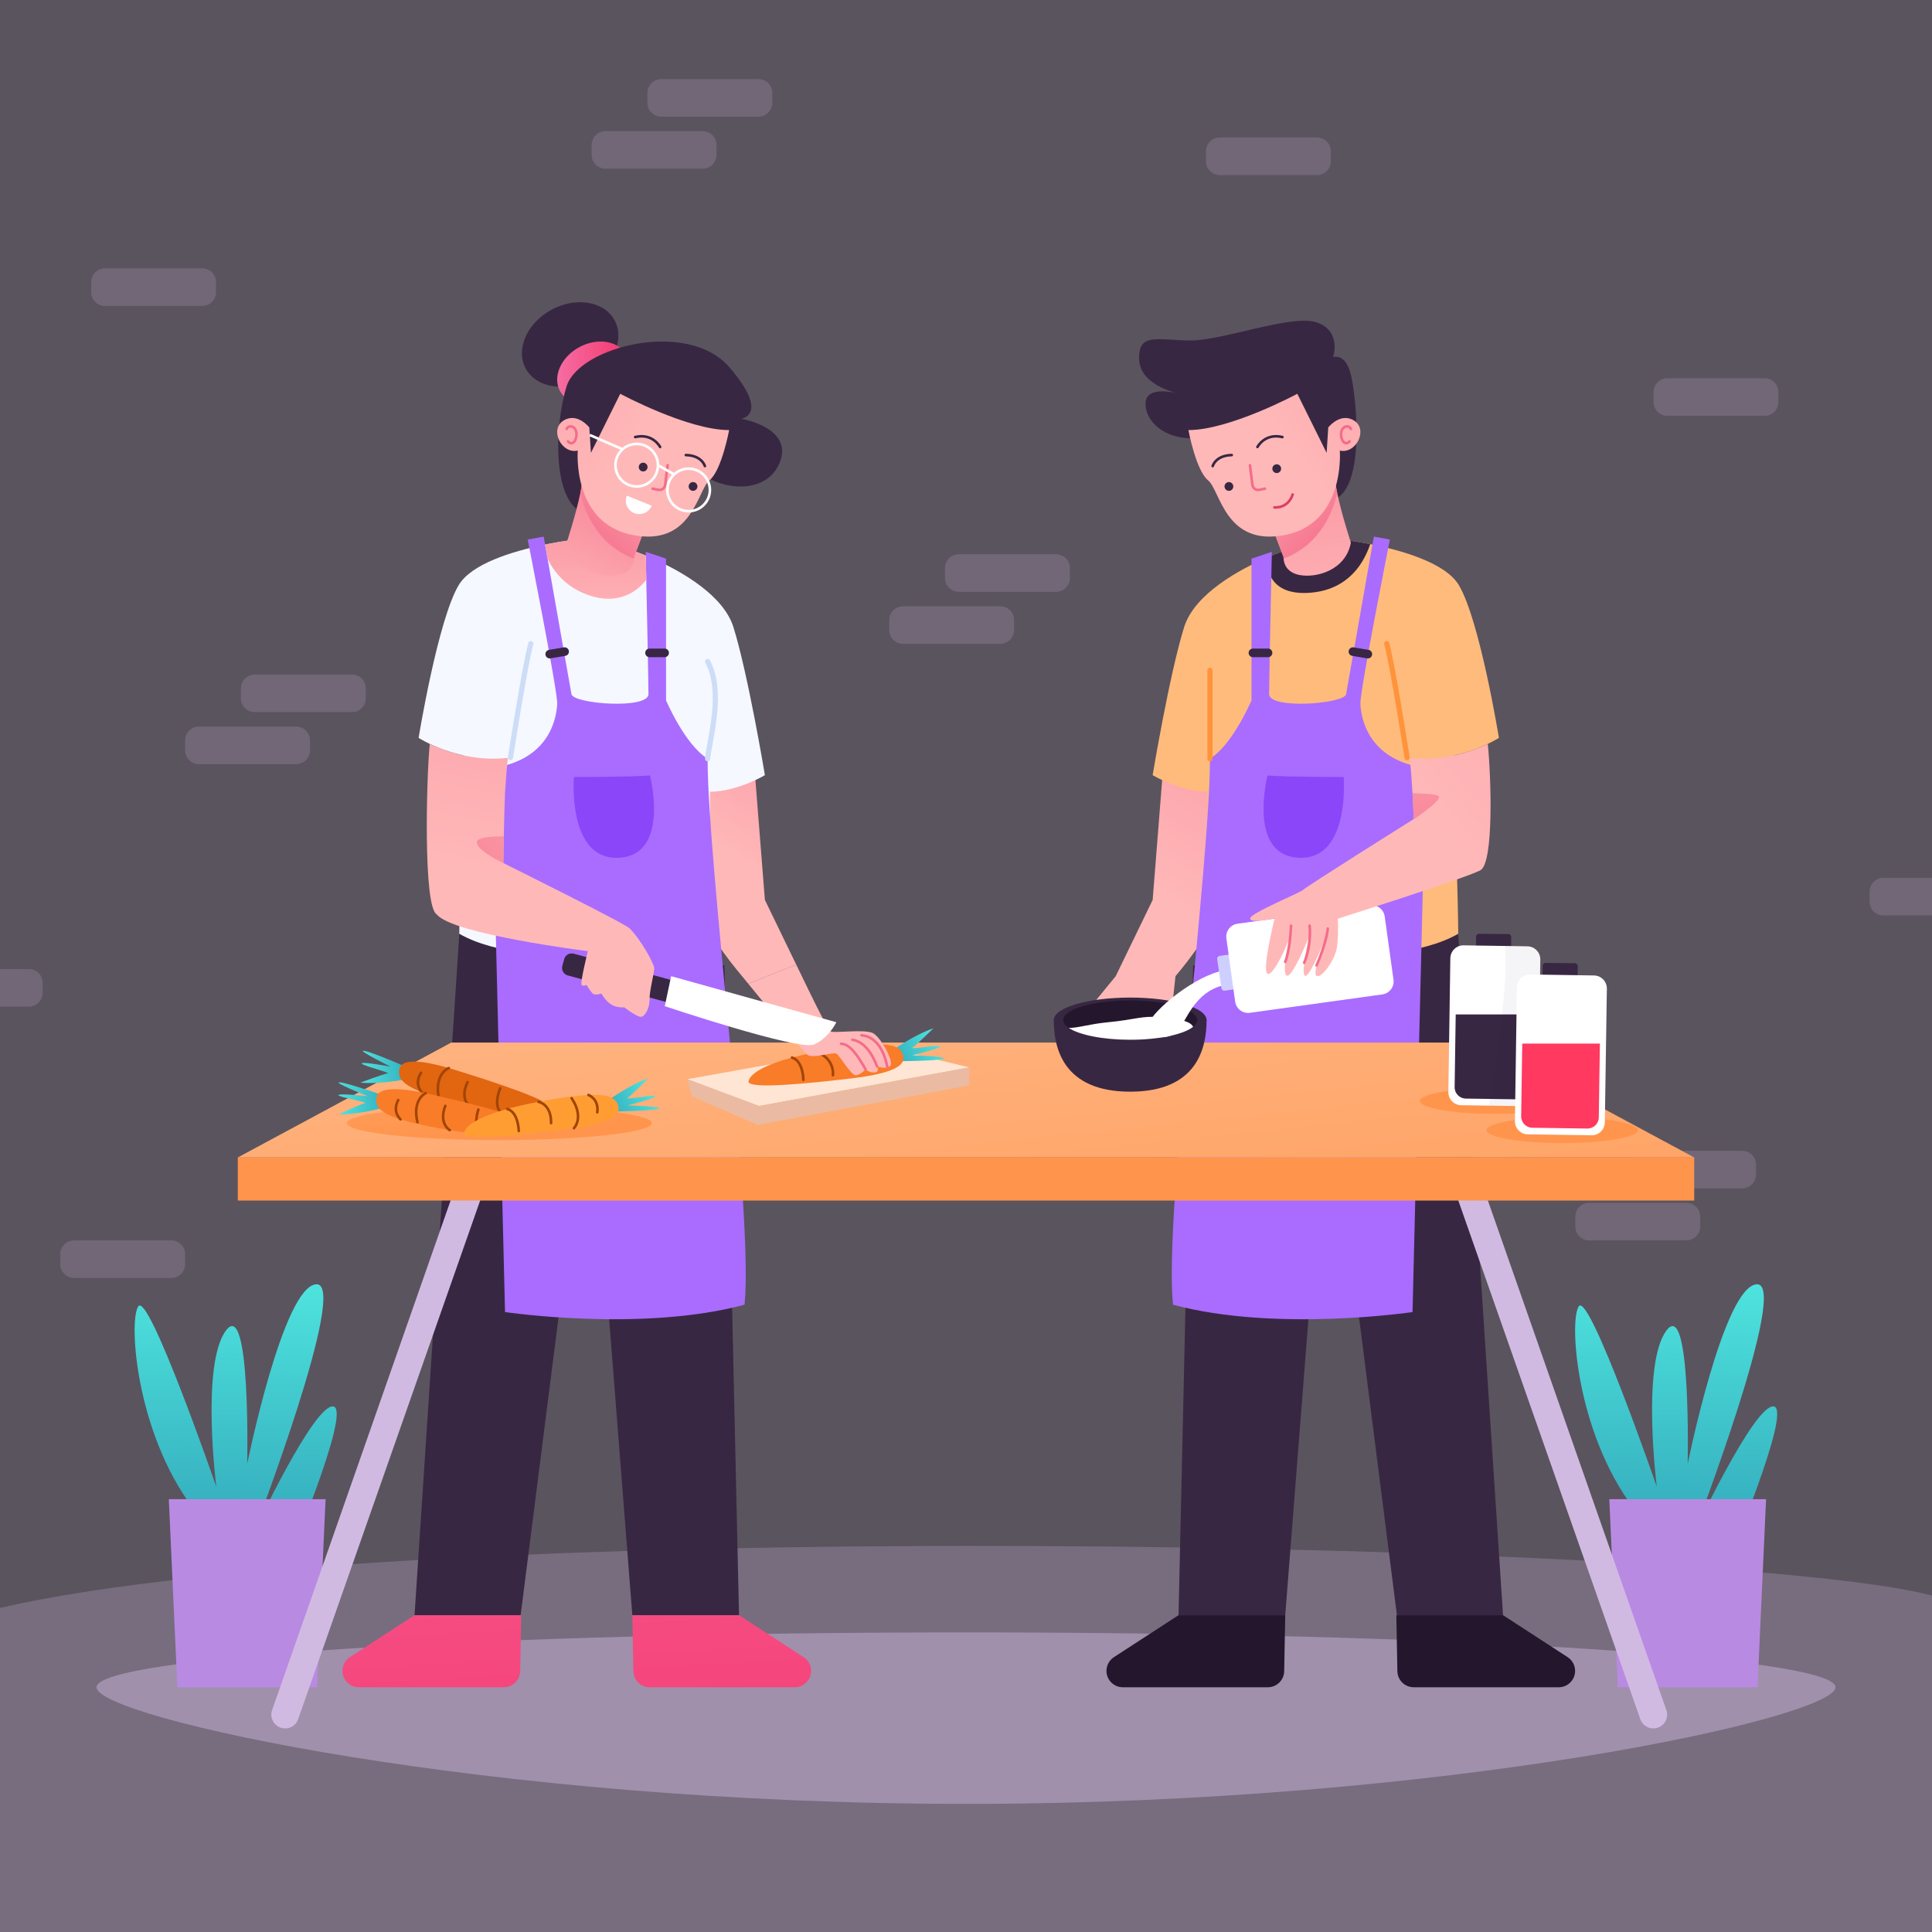 <?xml version="1.0" encoding="utf-8"?>
<!-- Generator: Adobe Illustrator 27.5.0, SVG Export Plug-In . SVG Version: 6.00 Build 0)  -->
<svg version="1.1" xmlns="http://www.w3.org/2000/svg" xmlns:xlink="http://www.w3.org/1999/xlink" x="0px" y="0px"
	 viewBox="0 0 500 500" style="enable-background:new 0 0 500 500;" xml:space="preserve">
<rect x="0" y="0" width="500" height="500" fill="#333333" stroke="none"/>
<g id="BACKGROUND">
	<rect style="opacity:0.25;fill:#D1BAE2;" width="500" height="500"/>
	<g style="opacity:0.79;">
		<g>
			<path style="opacity:0.25;fill:#D1BAE2;" d="M76.657,197.762H51.481c-1.972,0-3.57-1.599-3.57-3.57v-2.583
				c0-1.972,1.598-3.57,3.57-3.57h25.176c1.972,0,3.57,1.598,3.57,3.57v2.583C80.228,196.163,78.629,197.762,76.657,197.762z"/>
			<path style="opacity:0.25;fill:#D1BAE2;" d="M44.341,330.738H19.164c-1.972,0-3.57-1.599-3.57-3.57v-2.583
				c0-1.972,1.598-3.57,3.57-3.57h25.176c1.972,0,3.57,1.598,3.57,3.57v2.583C47.911,329.14,46.312,330.738,44.341,330.738z"/>
			<path style="opacity:0.25;fill:#D1BAE2;" d="M91.093,184.297H65.917c-1.972,0-3.57-1.598-3.57-3.57v-2.583
				c0-1.972,1.598-3.57,3.57-3.57h25.176c1.972,0,3.57,1.599,3.57,3.57v2.583C94.663,182.699,93.065,184.297,91.093,184.297z"/>
			<path style="opacity:0.25;fill:#D1BAE2;" d="M52.34,79.181H27.164c-1.972,0-3.57-1.598-3.57-3.57v-2.583
				c0-1.972,1.598-3.57,3.57-3.57H52.34c1.972,0,3.57,1.598,3.57,3.57v2.583C55.91,77.583,54.312,79.181,52.34,79.181z"/>
			<path style="opacity:0.25;fill:#D1BAE2;" d="M500,227.19v9.72h-12.59c-1.97,0-3.57-1.59-3.57-3.57v-2.58
				c0-1.97,1.6-3.57,3.57-3.57H500z"/>
			<path style="opacity:0.25;fill:#D1BAE2;" d="M340.842,45.303h-25.176c-1.972,0-3.57-1.598-3.57-3.57V39.15
				c0-1.972,1.599-3.57,3.57-3.57h25.176c1.972,0,3.57,1.598,3.57,3.57v2.583C344.412,43.705,342.814,45.303,340.842,45.303z"/>
			<path style="opacity:0.25;fill:#D1BAE2;" d="M456.678,107.612h-25.176c-1.972,0-3.57-1.599-3.57-3.57v-2.583
				c0-1.972,1.599-3.57,3.57-3.57h25.176c1.972,0,3.57,1.598,3.57,3.57v2.583C460.248,106.013,458.65,107.612,456.678,107.612z"/>
		</g>
		<g>
			<path style="opacity:0.25;fill:#D1BAE2;" d="M436.445,321.014h-25.176c-1.972,0-3.57-1.599-3.57-3.57v-2.583
				c0-1.972,1.598-3.57,3.57-3.57h25.176c1.972,0,3.57,1.598,3.57,3.57v2.583C440.015,319.416,438.417,321.014,436.445,321.014z"/>
			<path style="opacity:0.25;fill:#D1BAE2;" d="M450.88,307.55h-25.176c-1.972,0-3.57-1.598-3.57-3.57v-2.583
				c0-1.972,1.598-3.57,3.57-3.57h25.176c1.972,0,3.57,1.599,3.57,3.57v2.583C454.451,305.952,452.852,307.55,450.88,307.55z"/>
			<path style="opacity:0.25;fill:#D1BAE2;" d="M11.04,254.36v2.58c0,1.97-1.59,3.57-3.57,3.57H0v-9.72h7.47
				C9.45,250.79,11.04,252.39,11.04,254.36z"/>
		</g>
		<g>
			<path style="opacity:0.25;fill:#D1BAE2;" d="M248.135,143.438h25.176c1.972,0,3.57,1.598,3.57,3.57v2.583
				c0,1.972-1.598,3.57-3.57,3.57h-25.176c-1.972,0-3.57-1.598-3.57-3.57v-2.583C244.564,145.037,246.163,143.438,248.135,143.438z"
				/>
			<path style="opacity:0.25;fill:#D1BAE2;" d="M233.699,156.902h25.176c1.972,0,3.57,1.598,3.57,3.57v2.583
				c0,1.972-1.599,3.57-3.57,3.57h-25.176c-1.972,0-3.57-1.598-3.57-3.57v-2.583C230.129,158.501,231.727,156.902,233.699,156.902z"
				/>
		</g>
		<g>
			<path style="opacity:0.25;fill:#D1BAE2;" d="M171.123,20.471H196.3c1.972,0,3.57,1.598,3.57,3.57v2.583
				c0,1.972-1.599,3.57-3.57,3.57h-25.176c-1.972,0-3.57-1.598-3.57-3.57v-2.583C167.553,22.07,169.152,20.471,171.123,20.471z"/>
			<path style="opacity:0.25;fill:#D1BAE2;" d="M156.688,33.935h25.176c1.972,0,3.57,1.599,3.57,3.57v2.583
				c0,1.972-1.598,3.57-3.57,3.57h-25.176c-1.972,0-3.57-1.598-3.57-3.57v-2.583C153.118,35.534,154.716,33.935,156.688,33.935z"/>
		</g>
	</g>
</g>
<g id="OBJECTS">
	<g>
		<g>
			<path style="opacity:0.25;fill:#D1BAE2;" d="M500,412.93V500H0v-83.87C106,391.57,448.06,399.07,500,412.93z"/>
			<path style="opacity:0.46;fill:#D1BAE2;" d="M475.03,436.661c0,7.843-100.749,30.186-225.03,30.186S24.97,444.505,24.97,436.661
				c0-7.844,100.749-14.202,225.03-14.202S475.03,428.818,475.03,436.661z"/>
		</g>
		<g>
			<g>
				<linearGradient id="SVGID_1_" gradientUnits="userSpaceOnUse" x1="61.349" y1="322.175" x2="60.206" y2="427.32">
					<stop  offset="0" style="stop-color:#52ECE3"/>
					<stop  offset="1" style="stop-color:#2790AC"/>
				</linearGradient>
				<path style="fill:url(#SVGID_1_);" d="M51.595,392.37c-16.191-19.429-18.477-50.286-15.81-54.286
					c2.667-4,20.191,46.667,20.191,46.667s-4-31.619,2.476-40.382c6.476-8.762,5.524,34.477,5.524,34.477
					s9.333-46.096,17.905-46.477c8.572-0.381-16.191,64.191-16.191,64.191s15.619-33.334,20.572-32.572
					c4.952,0.762-12.572,41.905-12.572,41.905"/>
				<polygon style="fill:#B98AE2;" points="82.05,436.661 45.902,436.661 43.69,387.989 84.262,387.989 				"/>
			</g>
			<g>
				
					<linearGradient id="SVGID_00000100360116929883526620000001887082755679763870_" gradientUnits="userSpaceOnUse" x1="434.145" y1="322.175" x2="433.002" y2="427.32">
					<stop  offset="0" style="stop-color:#52ECE3"/>
					<stop  offset="1" style="stop-color:#2790AC"/>
				</linearGradient>
				<path style="fill:url(#SVGID_00000100360116929883526620000001887082755679763870_);" d="M424.391,392.37
					c-16.191-19.429-18.477-50.286-15.81-54.286c2.667-4,20.191,46.667,20.191,46.667s-4-31.619,2.476-40.382
					c6.476-8.762,5.524,34.477,5.524,34.477s9.333-46.096,17.905-46.477c8.572-0.381-16.191,64.191-16.191,64.191
					s15.619-33.334,20.572-32.572c4.952,0.762-12.572,41.905-12.572,41.905"/>
				<polygon style="fill:#B98AE2;" points="454.846,436.661 418.697,436.661 416.486,387.989 457.058,387.989 				"/>
			</g>
		</g>
	</g>
	<g>
		<g>
			<g>
				<polygon style="fill:#382742;" points="377.386,241.662 388.981,418.007 361.523,418.007 343.631,277.381 332.619,418.007 
					305.007,418.007 308.785,249.841 				"/>
				<path style="fill:#24172D;" d="M305.007,418.007l-16.725,10.865c-1.203,0.781-1.929,2.118-1.929,3.553l0,0
					c0,2.34,1.897,4.237,4.237,4.237h37.523c2.309,0,4.193-1.849,4.236-4.158l0.27-14.496H305.007z"/>
				<path style="fill:#24172D;" d="M388.981,418.007l16.725,10.865c1.203,0.781,1.929,2.118,1.929,3.553l0,0
					c0,2.34-1.897,4.237-4.237,4.237h-37.523c-2.309,0-4.193-1.849-4.236-4.158l-0.27-14.496H388.981z"/>
			</g>
			<g>
				
					<linearGradient id="SVGID_00000176019374848490576350000007497975482541299095_" gradientUnits="userSpaceOnUse" x1="300.507" y1="232.704" x2="374.806" y2="114.4">
					<stop  offset="0" style="stop-color:#FFB8B8"/>
					<stop  offset="1" style="stop-color:#F46C8A"/>
				</linearGradient>
				<path style="fill:url(#SVGID_00000176019374848490576350000007497975482541299095_);" d="M301.021,198.618l-2.711,34.28
					l-9.566,19.735l-7.334,8.964h21.846l0.954-8.964c0,0,9.407-10.966,9.726-15.43c0.319-4.464,2.392-31.867,2.392-31.867
					L301.021,198.618z"/>
				<path style="fill:#FFBB7C;" d="M377.386,241.662c-18.814,10.843-64.561,3.516-64.843,2.59c-0.282-0.926,0-39.333,0-39.333
					c-7.3-0.121-14.238-4.308-14.238-4.308s4.308-25.953,8.132-38.272c2.738-8.803,14.735-15.11,21.337-17.982
					c2.63-1.141,4.402-1.745,4.402-1.745l11.46-1.074l4.536-0.846l1.436-0.268l4.495,1.771l6.066,2.375
					c0,0,16.103,26.785,16.103,43.52c0,2.295,0.027,4.777,0.067,7.394C376.554,211.938,377.386,233.275,377.386,241.662z"/>
				<path style="fill:#FFBB7C;" d="M387.92,190.963c0,0-1.047,0.671-2.885,1.557c-2.026,0.966-5.032,2.174-8.696,2.966
					c-3.368,0.738-7.3,1.127-11.514,0.658c-0.215-0.027-0.443-0.054-0.671-0.081c0,0-3.757-33.455-12.238-49.773
					c-1.154-2.228-2.402-4.133-3.744-5.596c-0.362-0.389-0.725-0.751-1.1-1.074c0,0,3.181,0.336,7.528,1.194
					c7.837,1.543,19.458,4.764,22.947,10.615C382.969,160.514,387.92,190.963,387.92,190.963z"/>
				<path style="fill:#382742;" d="M354.6,140.814c-0.134,0.443-0.309,0.899-0.497,1.382c-0.523,1.288-1.234,2.711-2.187,4.093
					c-2.362,3.382-6.227,6.508-12.534,7.085c-9.998,0.899-11.594-5.153-11.608-9.018c2.63-1.141,4.402-1.745,4.402-1.745
					l11.46-1.074l4.536-0.846c-0.362-0.389-0.725-0.751-1.1-1.074C347.071,139.62,350.252,139.955,354.6,140.814z"/>
				<path style="fill:#A96CFF;" d="M323.89,144.572l5.266-1.758c0,0-0.712,32.845-0.712,36.831c0,3.986,19.452,2.551,19.93,0
					c0.478-2.551,7.175-40.77,7.175-40.77l4.145,0.751c0,0-7.762,39.24-7.628,42.5c0.134,3.259,1.668,14.58,16.925,16.652
					l-3.428,140.785c0,0-35.445,5.262-61.992-1.913c-2.392-23.198,9.566-113.585,9.566-141.295
					c5.899-3.635,10.752-15.115,10.752-15.115V144.572z"/>
				<path style="fill:#382742;" d="M328.165,170.078h-3.906c-0.616,0-1.116-0.5-1.116-1.116l0,0c0-0.616,0.5-1.116,1.116-1.116
					h3.906c0.616,0,1.116,0.5,1.116,1.116l0,0C329.281,169.578,328.782,170.078,328.165,170.078z"/>
				<path style="fill:#382742;" d="M353.807,170.387l-3.852-0.649c-0.608-0.102-1.018-0.678-0.915-1.286l0,0
					c0.102-0.608,0.678-1.018,1.286-0.915l3.852,0.649c0.608,0.102,1.017,0.678,0.915,1.286l0,0
					C354.991,170.08,354.415,170.49,353.807,170.387z"/>
				
					<line style="fill:none;stroke:#FF933B;stroke-width:1.342;stroke-linecap:round;stroke-linejoin:round;stroke-miterlimit:10;" x1="313.138" y1="196.354" x2="313.138" y2="173.466"/>
				
					<path style="fill:none;stroke:#FF933B;stroke-width:1.342;stroke-linecap:round;stroke-linejoin:round;stroke-miterlimit:10;" d="
					M364.154,196.062c0,0-3.613-23.288-5.263-29.49"/>
				<path style="fill:#8C46F9;" d="M328.046,200.691c4.943,0.399,19.691,0.399,19.691,0.399s1.786,21.556-11.613,20.901
					S328.046,200.691,328.046,200.691z"/>
			</g>
			<g>
				<path style="fill:#382742;" d="M309.391,113.385c-7.892,0.49-13.154-4.373-12.915-9.156c0.239-4.783,8.849-2.318,8.849-2.318
					s-10.284-1.907-10.523-8.922c-0.239-7.015,4.783-4.943,13.154-4.863c8.371,0.08,26.228-6.856,32.765-4.703
					c6.537,2.153,4.305,9.008,4.305,9.008s3.189-1.196,4.584,4.544c1.395,5.74,4.185,31.304-5.62,32.672"/>
				
					<linearGradient id="SVGID_00000135683573790649995500000001390232239870096037_" gradientUnits="userSpaceOnUse" x1="341.979" y1="164.671" x2="332.413" y2="67.572">
					<stop  offset="0" style="stop-color:#FFB8B8"/>
					<stop  offset="1" style="stop-color:#F46C8A"/>
				</linearGradient>
				<path style="fill:url(#SVGID_00000135683573790649995500000001390232239870096037_);" d="M349.608,140.425
					c-1.315,7.166-8.964,9.246-13.352,8.374c-3.516-0.711-4.012-3.234-4.066-4.227c-0.027-0.255-0.013-0.403-0.013-0.403
					l-3.019-7.971l16.345-13.42c-0.081,1.1,0.161,2.818,0.564,4.777C347.192,133.085,349.608,140.425,349.608,140.425z"/>
				
					<linearGradient id="SVGID_00000090974190133262821180000007705851052049995695_" gradientUnits="userSpaceOnUse" x1="319.382" y1="114.878" x2="347.364" y2="141.903">
					<stop  offset="0" style="stop-color:#FFB8B8"/>
					<stop  offset="1" style="stop-color:#F46C8A"/>
				</linearGradient>
				<path style="fill:url(#SVGID_00000090974190133262821180000007705851052049995695_);" d="M346.065,127.556
					c-0.966,4.375-4.106,13.325-13.876,17.016c-0.027-0.255-0.013-0.403-0.013-0.403l-3.019-7.971l16.345-13.42
					C345.421,123.879,345.662,125.596,346.065,127.556z"/>
				
					<linearGradient id="SVGID_00000113352826023781471030000009002161745882258819_" gradientUnits="userSpaceOnUse" x1="332.711" y1="116.586" x2="453.885" y2="26.981">
					<stop  offset="0" style="stop-color:#FFB8B8"/>
					<stop  offset="1" style="stop-color:#F46C8A"/>
				</linearGradient>
				<path style="fill:url(#SVGID_00000113352826023781471030000009002161745882258819_);" d="M307.564,111.305
					c10.736,0,28.181-9.394,28.181-9.394l7.587,15.293l0.419-6.577c0,0,3.169-4.066,6.756-1.734
					c3.587,2.332,0.419,8.682-3.767,7.713c0,0,1.535,18.654-14.071,21.823c-15.605,3.169-16.841-11.539-20.01-14.11
					C309.491,121.748,307.564,111.305,307.564,111.305z"/>
				
					<path style="fill:none;stroke:#F46C8A;stroke-width:0.671;stroke-linecap:round;stroke-linejoin:round;stroke-miterlimit:10;" d="
					M349.61,111.016c-0.329-0.987-2.123-0.987-2.481,0.777s0.867,3.886,2.152,2.422"/>
				
					<path style="fill:none;stroke:#F46C8A;stroke-width:0.671;stroke-linecap:round;stroke-linejoin:round;stroke-miterlimit:10;" d="
					M323.482,120.393l0.64,5.108c0.106,0.848,0.909,1.429,1.748,1.264l1.498-0.294"/>
				<circle style="fill:#382742;" cx="330.417" cy="121.292" r="1.136"/>
				<circle style="fill:#382742;" cx="318.041" cy="125.893" r="1.136"/>
				
					<path style="fill:none;stroke:#382742;stroke-width:0.671;stroke-linecap:round;stroke-linejoin:round;stroke-miterlimit:10;" d="
					M313.843,120.624c0,0,0.738-2.766,4.929-2.854"/>
				
					<path style="fill:none;stroke:#382742;stroke-width:0.671;stroke-linecap:round;stroke-linejoin:round;stroke-miterlimit:10;" d="
					M325.425,115.681c0,0,1.882-3.656,6.462-2.57"/>
				
					<path style="fill:none;stroke:#DD3E68;stroke-width:0.671;stroke-linecap:round;stroke-linejoin:round;stroke-miterlimit:10;" d="
					M329.815,131.314c0,0,3.472,0.419,4.727-3.348"/>
			</g>
		</g>
		<g>
			<g>
				<polygon style="fill:#382742;" points="118.878,241.662 107.283,418.007 134.741,418.007 152.633,277.381 163.645,418.007 
					191.257,418.007 187.478,249.841 				"/>
				
					<linearGradient id="SVGID_00000022533700241788680240000016148112882704224438_" gradientUnits="userSpaceOnUse" x1="178.988" y1="284.499" x2="190.468" y2="498.787">
					<stop  offset="0" style="stop-color:#F56DA2"/>
					<stop  offset="1" style="stop-color:#F5366D"/>
				</linearGradient>
				<path style="fill:url(#SVGID_00000022533700241788680240000016148112882704224438_);" d="M191.257,418.007l16.726,10.865
					c1.203,0.781,1.929,2.118,1.929,3.553l0,0c0,2.34-1.897,4.237-4.237,4.237h-37.523c-2.309,0-4.193-1.849-4.236-4.158
					l-0.27-14.496H191.257z"/>
				
					<linearGradient id="SVGID_00000111884420379989968600000000000203080015815357_" gradientUnits="userSpaceOnUse" x1="104.434" y1="288.493" x2="115.914" y2="502.779">
					<stop  offset="0" style="stop-color:#F56DA2"/>
					<stop  offset="1" style="stop-color:#F5366D"/>
				</linearGradient>
				<path style="fill:url(#SVGID_00000111884420379989968600000000000203080015815357_);" d="M107.283,418.007l-16.725,10.865
					c-1.203,0.781-1.929,2.118-1.929,3.553l0,0c0,2.34,1.897,4.237,4.237,4.237h37.523c2.309,0,4.193-1.849,4.236-4.158l0.27-14.496
					H107.283z"/>
			</g>
			<g>
				
					<linearGradient id="SVGID_00000023249983871624392190000006017216484050946208_" gradientUnits="userSpaceOnUse" x1="194.414" y1="225.274" x2="248.554" y2="139.068">
					<stop  offset="0" style="stop-color:#FFB8B8"/>
					<stop  offset="1" style="stop-color:#F46C8A"/>
				</linearGradient>
				<path style="fill:url(#SVGID_00000023249983871624392190000006017216484050946208_);" d="M206.086,249.687
					c-4.697,1.731-9.77,3.798-12.44,4.898c-0.993-1.208-1.597-1.946-1.597-1.946s-9.407-10.977-9.716-15.433
					c-0.322-4.469-2.402-31.871-2.402-31.871l15.312-6.723l2.711,34.287L206.086,249.687z"/>
				<path style="fill:#F5F8FF;" d="M183.716,204.919c0,0,0.282,38.407,0,39.333c-0.282,0.926-46.029,8.253-64.843-2.59
					c0-8.387,0.832-29.724,1.047-46.177c0.04-2.617,0.067-5.099,0.067-7.394c0-16.734,16.103-43.52,16.103-43.52l4.844-1.892
					l1.221-0.483l4.496-1.771l1.436,0.268l4.536,0.846l11.46,1.074c0,0,1.771,0.604,4.402,1.745c0.416,0.188,0.859,0.376,1.329,0.59
					c6.764,3.1,17.445,9.152,20.008,17.392c3.824,12.319,8.132,38.272,8.132,38.272S191.016,204.798,183.716,204.919z"/>
				<path style="fill:#F5F8FF;" d="M149.187,139.62c-0.376,0.322-0.738,0.684-1.1,1.074c-1.342,1.463-2.59,3.368-3.744,5.596
					c-0.242,0.47-0.483,0.966-0.725,1.463c-7.971,16.774-11.514,48.31-11.514,48.31c-0.228,0.027-0.456,0.054-0.671,0.081
					c-4.214,0.47-8.146,0.08-11.514-0.658c-3.663-0.792-6.669-1.999-8.696-2.966c-1.838-0.886-2.885-1.557-2.885-1.557
					s4.952-30.449,10.373-39.534c3.315-5.556,13.956-8.736,21.726-10.36c0.416-0.094,0.819-0.174,1.221-0.255
					C146.007,139.955,149.187,139.62,149.187,139.62z"/>
				<path style="fill:#A96CFF;" d="M192.69,337.65c-26.54,7.17-61.99,1.91-61.99,1.91l-3.43-140.78
					c15.26-2.08,16.79-13.4,16.93-16.66c0.13-3.25-7.63-42.49-7.63-42.49l4.14-0.76c0,0,0.13,0.76,0.36,2.06v0.01
					c0.17,0.95,0.39,2.19,0.64,3.64c1.89,10.76,5.82,33.13,6.18,35.06c0.48,2.56,19.93,3.99,19.93,0c0-2.78-0.35-19.68-0.56-29.59
					c-0.05-2.81-0.1-5.05-0.13-6.26c-0.01-0.63-0.02-0.98-0.02-0.98l5.26,1.76v36.67c0,0,4.86,11.48,10.76,15.11
					C183.13,224.06,195.08,314.45,192.69,337.65z"/>
				<path style="fill:#382742;" d="M168.098,170.078h3.906c0.616,0,1.116-0.5,1.116-1.116l0,0c0-0.616-0.5-1.116-1.116-1.116h-3.906
					c-0.616,0-1.116,0.5-1.116,1.116l0,0C166.982,169.578,167.482,170.078,168.098,170.078z"/>
				<path style="fill:#382742;" d="M142.456,170.387l3.852-0.649c0.608-0.102,1.018-0.678,0.915-1.286l0,0
					c-0.102-0.608-0.678-1.018-1.286-0.915l-3.852,0.649c-0.608,0.102-1.018,0.678-0.915,1.286l0,0
					C141.273,170.08,141.849,170.49,142.456,170.387z"/>
				
					<path style="fill:none;stroke:#CDDDF7;stroke-width:1.342;stroke-linecap:round;stroke-linejoin:round;stroke-miterlimit:10;" d="
					M132.109,196.062c0,0,3.613-23.288,5.264-29.49"/>
				<path style="fill:#8C46F9;" d="M168.218,200.691c-4.943,0.399-19.691,0.399-19.691,0.399s-1.786,21.556,11.613,20.901
					C173.539,221.335,168.218,200.691,168.218,200.691z"/>
				
					<path style="fill:none;stroke:#CDDDF7;stroke-width:1.342;stroke-linecap:round;stroke-linejoin:round;stroke-miterlimit:10;" d="
					M183.126,196.354c0.548-5.389,4.236-17.188,0-25.16"/>
			</g>
			
				<linearGradient id="SVGID_00000173126141727405929150000015844050390707436160_" gradientUnits="userSpaceOnUse" x1="154.065" y1="162.767" x2="154.437" y2="98.394">
				<stop  offset="0" style="stop-color:#FFB8B8"/>
				<stop  offset="1" style="stop-color:#F46C8A"/>
			</linearGradient>
			<path style="fill:url(#SVGID_00000173126141727405929150000015844050390707436160_);" d="M167.26,150.05
				c-2.82,3.62-7.77,6.42-14.84,4.01c-4.16-1.42-6.94-3.8-8.8-6.31c-0.79-1.05-1.42-2.13-1.91-3.17c-0.25-1.45-0.47-2.69-0.64-3.64
				v-0.01c0.2-0.04,0.4-0.08,0.59-0.12c4.35-0.85,7.53-1.19,7.53-1.19c-0.38,0.32-0.74,0.68-1.1,1.07l4.53,0.85l11.46,1.07
				c0,0,1.18,0.41,3.05,1.18C167.16,145,167.21,147.24,167.26,150.05z"/>
			<g>
				<path style="fill:#382742;" d="M159.04,82.871c2.697,4.942-0.258,11.755-6.601,15.217c-6.343,3.462-13.672,2.262-16.369-2.68
					c-2.697-4.942,0.258-11.755,6.601-15.217C149.014,76.729,156.343,77.929,159.04,82.871z"/>
				
					<linearGradient id="SVGID_00000016034521049091173220000009490980818388497563_" gradientUnits="userSpaceOnUse" x1="144.197" y1="96.553" x2="162.851" y2="96.553">
					<stop  offset="0" style="stop-color:#F56DA2"/>
					<stop  offset="1" style="stop-color:#F5366D"/>
				</linearGradient>
				<path style="fill:url(#SVGID_00000016034521049091173220000009490980818388497563_);" d="M162.105,91.87
					c2.015,3.692-0.193,8.782-4.932,11.369s-10.214,1.69-12.23-2.002s0.193-8.782,4.932-11.369
					C154.614,87.281,160.089,88.178,162.105,91.87z"/>
				<path style="fill:#382742;" d="M152.039,133.044c-9.342-1.71-8.599-22.915-5.383-33.119
					c3.216-10.204,31.285-17.379,42.043-4.943s3.105,13.393,3.105,13.393s13.871,2.272,9.885,11.579
					c-3.986,9.307-18.992,7.051-25.281-2.185S152.039,133.044,152.039,133.044z"/>
				<g>
					
						<linearGradient id="SVGID_00000082332762702320435480000012541715166138651039_" gradientUnits="userSpaceOnUse" x1="145.027" y1="160.466" x2="168.146" y2="111.2">
						<stop  offset="0" style="stop-color:#FFB8B8"/>
						<stop  offset="1" style="stop-color:#F46C8A"/>
					</linearGradient>
					<path style="fill:url(#SVGID_00000082332762702320435480000012541715166138651039_);" d="M146.656,140.425
						c1.315,7.166,8.964,9.246,13.352,8.374c3.516-0.711,4.012-3.234,4.066-4.227c0.027-0.255,0.013-0.403,0.013-0.403l3.019-7.971
						l-16.345-13.42c0.081,1.1-0.161,2.818-0.564,4.777C149.072,133.085,146.656,140.425,146.656,140.425z"/>
					
						<linearGradient id="SVGID_00000179605446844735598730000007552428140957669807_" gradientUnits="userSpaceOnUse" x1="174.76" y1="114.878" x2="202.741" y2="141.903" gradientTransform="matrix(-1 0 0 1 351.641 0)">
						<stop  offset="0" style="stop-color:#FFB8B8"/>
						<stop  offset="1" style="stop-color:#F46C8A"/>
					</linearGradient>
					<path style="fill:url(#SVGID_00000179605446844735598730000007552428140957669807_);" d="M150.199,127.556
						c0.966,4.375,4.106,13.325,13.876,17.016c0.027-0.255,0.013-0.403,0.013-0.403l3.019-7.971l-16.345-13.42
						C150.843,123.879,150.601,125.596,150.199,127.556z"/>
					
						<linearGradient id="SVGID_00000129890654324257497480000014435956792565298366_" gradientUnits="userSpaceOnUse" x1="188.088" y1="116.586" x2="309.262" y2="26.981" gradientTransform="matrix(-1 0 0 1 351.641 0)">
						<stop  offset="0" style="stop-color:#FFB8B8"/>
						<stop  offset="1" style="stop-color:#F46C8A"/>
					</linearGradient>
					<path style="fill:url(#SVGID_00000129890654324257497480000014435956792565298366_);" d="M188.699,111.305
						c-10.736,0-28.181-9.394-28.181-9.394l-7.587,15.293l-0.419-6.577c0,0-3.169-4.066-6.756-1.734
						c-3.587,2.332-0.419,8.682,3.767,7.713c0,0-1.535,18.654,14.07,21.823c15.605,3.169,16.841-11.539,20.01-14.11
						C186.773,121.748,188.699,111.305,188.699,111.305z"/>
					<path style="fill:#FFFFFF;" d="M168.656,130.867c-0.713,1.777-2.732,2.64-4.51,1.927c-1.777-0.713-2.64-2.733-1.927-4.51"/>
					
						<path style="fill:none;stroke:#F46C8A;stroke-width:0.671;stroke-linecap:round;stroke-linejoin:round;stroke-miterlimit:10;" d="
						M146.654,111.016c0.329-0.987,2.123-0.987,2.481,0.777c0.359,1.764-0.867,3.886-2.152,2.422"/>
					
						<path style="fill:none;stroke:#F46C8A;stroke-width:0.671;stroke-linecap:round;stroke-linejoin:round;stroke-miterlimit:10;" d="
						M172.782,120.393l-0.64,5.108c-0.106,0.848-0.909,1.429-1.748,1.264l-1.498-0.294"/>
					<circle style="fill:#382742;" cx="166.448" cy="120.874" r="1.136"/>
					<circle style="fill:#382742;" cx="179.359" cy="125.893" r="1.136"/>
					
						<path style="fill:none;stroke:#382742;stroke-width:0.671;stroke-linecap:round;stroke-linejoin:round;stroke-miterlimit:10;" d="
						M182.421,120.624c0,0-0.738-2.766-4.929-2.854"/>
					
						<path style="fill:none;stroke:#382742;stroke-width:0.671;stroke-linecap:round;stroke-linejoin:round;stroke-miterlimit:10;" d="
						M170.839,115.681c0,0-1.882-3.656-6.463-2.57"/>
					<circle style="fill:none;stroke:#FFFFFF;stroke-width:0.671;stroke-miterlimit:10;" cx="178.223" cy="126.793" r="5.501"/>
					<path style="fill:none;stroke:#FFFFFF;stroke-width:0.671;stroke-miterlimit:10;" d="M159.276,120.393
						c0,3.038,2.463,5.501,5.501,5.501c3.038,0,5.501-2.463,5.501-5.501c0-3.038-2.463-5.501-5.501-5.501
						C161.738,114.892,159.276,117.355,159.276,120.393z"/>
					
						<line style="fill:none;stroke:#FFFFFF;stroke-width:0.671;stroke-miterlimit:10;" x1="174.47" y1="122.778" x2="170.277" y2="120.393"/>
					
						<line style="fill:none;stroke:#FFFFFF;stroke-width:0.671;stroke-miterlimit:10;" x1="161.133" y1="116.279" x2="152.637" y2="112.581"/>
				</g>
			</g>
		</g>
		<g>
			<g>
				
					<linearGradient id="SVGID_00000003063179746650778010000003336397803972457347_" gradientUnits="userSpaceOnUse" x1="239.86" y1="201.695" x2="258.993" y2="386.327">
					<stop  offset="0" style="stop-color:#FFBF94"/>
					<stop  offset="1" style="stop-color:#FF954D"/>
				</linearGradient>
				<polygon style="fill:url(#SVGID_00000003063179746650778010000003336397803972457347_);" points="383.202,269.808 
					116.798,269.808 61.542,299.543 438.458,299.543 				"/>
				<g>
					<path style="fill:#D1BAE2;" d="M73.792,447.312L73.792,447.312c-2.508,0-4.233-2.519-3.327-4.857l46.91-133.935h7.653
						L77.119,445.033C76.587,446.407,75.265,447.312,73.792,447.312z"/>
					<path style="fill:#D1BAE2;" d="M427.882,447.312L427.882,447.312c2.508,0,4.233-2.519,3.327-4.857L384.3,308.52h-7.653
						l47.908,136.513C425.087,446.407,426.409,447.312,427.882,447.312z"/>
				</g>
				
					<linearGradient id="SVGID_00000022539642677313560000000008601209283864539533_" gradientUnits="userSpaceOnUse" x1="253.371" y1="196.406" x2="250.82" y2="278.676">
					<stop  offset="0" style="stop-color:#FFBF94"/>
					<stop  offset="1" style="stop-color:#FF954D"/>
				</linearGradient>
				
					<rect x="61.542" y="299.543" style="fill:url(#SVGID_00000022539642677313560000000008601209283864539533_);" width="376.916" height="11.161"/>
			</g>
			<g>
				<polygon style="fill:#FFE5D4;" points="177.893,279.294 196.428,286.23 250.837,276.238 226.961,270.484 				"/>
				
					<linearGradient id="SVGID_00000023279137758143376910000002310070629125261238_" gradientUnits="userSpaceOnUse" x1="245.15" y1="268.508" x2="225.898" y2="279.27">
					<stop  offset="0" style="stop-color:#52ECE3"/>
					<stop  offset="1" style="stop-color:#2790AC"/>
				</linearGradient>
				<path style="fill:url(#SVGID_00000023279137758143376910000002310070629125261238_);" d="M231.585,271.402
					c5.939-4.066,9.965-5.262,9.965-5.262s-4.544,4.464-5.421,5.022c-0.877,0.558,6.975-0.877,7.135-0.359
					c0.159,0.518-7.135,2.272-7.135,2.272s9.965,0.399,7.932,0.957c-2.033,0.558-11.201,0.598-11.201,0.598"/>
				<path style="fill:#F97C28;" d="M212.292,272.086c-13.187,2.411-18.176,5.534-18.575,7.766
					c-0.399,2.232,16.901,0.399,26.866-0.797c9.965-1.196,13.871-3.144,13.154-5.797
					C233.02,270.605,230.787,268.705,212.292,272.086z"/>
				
					<path style="fill:none;stroke:#A04507;stroke-width:0.671;stroke-linecap:round;stroke-linejoin:round;stroke-miterlimit:10;" d="
					M210.698,272.086c5.501,1.548,4.863,6.173,4.863,6.173"/>
				
					<path style="fill:none;stroke:#A04507;stroke-width:0.671;stroke-linecap:round;stroke-linejoin:round;stroke-miterlimit:10;" d="
					M204.971,273.702c2.937,0.889,2.937,5.751,2.937,5.751"/>
				<polygon style="fill:#EABBA2;" points="177.893,279.294 179.049,283.745 196.109,291.093 250.837,280.904 250.837,276.238 
					196.428,286.23 				"/>
			</g>
			<g>
				
					<linearGradient id="SVGID_00000023961653810266879220000005618763431002295698_" gradientUnits="userSpaceOnUse" x1="125.866" y1="241.711" x2="129.374" y2="292.731">
					<stop  offset="0" style="stop-color:#FFBF94"/>
					<stop  offset="1" style="stop-color:#FF954D"/>
				</linearGradient>
				
					<ellipse style="fill:url(#SVGID_00000023961653810266879220000005618763431002295698_);" cx="129.231" cy="290.658" rx="39.455" ry="4.403"/>
				<g>
					<g>
						
							<linearGradient id="SVGID_00000142151933222898027540000017194710101553928349_" gradientUnits="userSpaceOnUse" x1="194.194" y1="174.246" x2="174.942" y2="185.008" gradientTransform="matrix(-0.914 -0.406 0.406 -0.914 197.752 514.612)">
							<stop  offset="0" style="stop-color:#52ECE3"/>
							<stop  offset="1" style="stop-color:#2790AC"/>
						</linearGradient>
						<path style="fill:url(#SVGID_00000142151933222898027540000017194710101553928349_);" d="M104.54,279.408
							c-7.078,1.306-11.243,0.765-11.243,0.765s5.965-2.236,6.993-2.39c1.028-0.154-6.731-2.029-6.667-2.568
							c0.065-0.538,7.443,0.819,7.443,0.819s-8.946-4.408-6.861-4.093c2.084,0.315,10.479,3.999,10.479,3.999"/>
						<path style="fill:#E26510;" d="M122.45,286.612c13.03,3.148,18.858,2.319,20.128,0.44c1.27-1.878-15.285-7.223-24.877-10.174
							c-9.593-2.951-13.954-2.756-14.375-0.04C102.905,279.554,104.174,282.197,122.45,286.612z"/>
						
							<path style="fill:none;stroke:#A04507;stroke-width:0.671;stroke-linecap:round;stroke-linejoin:round;stroke-miterlimit:10;" d="
							M129.797,288.106c-2.324-2.004-0.35-6.448-0.35-6.448"/>
					</g>
					
						<path style="fill:none;stroke:#A04507;stroke-width:0.671;stroke-linecap:round;stroke-linejoin:round;stroke-miterlimit:10;" d="
						M121.672,286.422c0,0-2.822-1.878-0.681-6.359"/>
					
						<path style="fill:none;stroke:#A04507;stroke-width:0.671;stroke-linecap:round;stroke-linejoin:round;stroke-miterlimit:10;" d="
						M116.145,276.414c0,0-3.627,1.337-2.666,7.314"/>
					
						<path style="fill:none;stroke:#A04507;stroke-width:0.671;stroke-linecap:round;stroke-linejoin:round;stroke-miterlimit:10;" d="
						M109.16,282.672c0,0-2.089-2.06-0.21-5.023"/>
				</g>
				<g>
					<g>
						
							<linearGradient id="SVGID_00000044146473943261608220000010543285186453975184_" gradientUnits="userSpaceOnUse" x1="201.519" y1="165.961" x2="182.268" y2="176.723" gradientTransform="matrix(-0.942 -0.336 0.336 -0.942 219.094 508.976)">
							<stop  offset="0" style="stop-color:#52ECE3"/>
							<stop  offset="1" style="stop-color:#2790AC"/>
						</linearGradient>
						<path style="fill:url(#SVGID_00000044146473943261608220000010543285186453975184_);" d="M98.795,286.778
							c-6.96,1.834-11.153,1.608-11.153,1.608s5.78-2.678,6.793-2.909c1.013-0.231-6.865-1.517-6.841-2.059
							c0.024-0.542,7.483,0.257,7.483,0.257s-9.252-3.723-7.15-3.566c2.102,0.157,10.751,3.2,10.751,3.2"/>
						<path style="fill:#F97C28;" d="M117.195,292.615c13.23,2.159,18.979,0.894,20.104-1.074
							c1.125-1.969-15.784-6.053-25.572-8.275c-9.788-2.221-14.121-1.699-14.337,1.041
							C97.175,287.047,98.639,289.586,117.195,292.615z"/>
						
							<path style="fill:none;stroke:#A04507;stroke-width:0.671;stroke-linecap:round;stroke-linejoin:round;stroke-miterlimit:10;" d="
							M124.634,293.553c-2.468-1.824-0.834-6.404-0.834-6.404"/>
					</g>
					
						<path style="fill:none;stroke:#A04507;stroke-width:0.671;stroke-linecap:round;stroke-linejoin:round;stroke-miterlimit:10;" d="
						M116.406,292.485c0,0-2.955-1.661-1.157-6.29"/>
					
						<path style="fill:none;stroke:#A04507;stroke-width:0.671;stroke-linecap:round;stroke-linejoin:round;stroke-miterlimit:10;" d="
						M110.142,282.92c0,0-3.516,1.606-2.109,7.493"/>
					
						<path style="fill:none;stroke:#A04507;stroke-width:0.671;stroke-linecap:round;stroke-linejoin:round;stroke-miterlimit:10;" d="
						M103.648,289.686c0,0-2.237-1.897-0.587-4.993"/>
				</g>
				<g>
					<g>
						
							<linearGradient id="SVGID_00000018202781497205912140000007037823152837546409_" gradientUnits="userSpaceOnUse" x1="134.705" y1="258.71" x2="115.453" y2="269.471" gradientTransform="matrix(1 -0.009 0.009 1 34.26 23.972)">
							<stop  offset="0" style="stop-color:#52ECE3"/>
							<stop  offset="1" style="stop-color:#2790AC"/>
						</linearGradient>
						<path style="fill:url(#SVGID_00000018202781497205912140000007037823152837546409_);" d="M157.859,284.437
							c5.9-4.121,9.915-5.355,9.915-5.355s-4.502,4.507-5.373,5.073c-0.872,0.566,6.967-0.943,7.131-0.426
							c0.164,0.517-7.113,2.339-7.113,2.339s9.968,0.304,7.941,0.882c-2.027,0.577-11.194,0.704-11.194,0.704"/>
						<path style="fill:#FF9D33;" d="M138.574,285.303c-13.163,2.535-18.123,5.705-18.501,7.941
							c-0.378,2.236,16.904,0.239,26.857-1.051c9.953-1.29,13.841-3.275,13.098-5.921
							C159.286,283.626,157.036,281.747,138.574,285.303z"/>
						
							<path style="fill:none;stroke:#A04507;stroke-width:0.671;stroke-linecap:round;stroke-linejoin:round;stroke-miterlimit:10;" d="
							M131.268,286.988c2.945,0.861,2.991,5.724,2.991,5.724"/>
					</g>
					
						<path style="fill:none;stroke:#A04507;stroke-width:0.671;stroke-linecap:round;stroke-linejoin:round;stroke-miterlimit:10;" d="
						M139.36,285.153c0,0,3.347,0.54,3.255,5.505"/>
					
						<path style="fill:none;stroke:#A04507;stroke-width:0.671;stroke-linecap:round;stroke-linejoin:round;stroke-miterlimit:10;" d="
						M148.538,291.971c0,0,2.746-2.72-0.604-7.761"/>
					
						<path style="fill:none;stroke:#A04507;stroke-width:0.671;stroke-linecap:round;stroke-linejoin:round;stroke-miterlimit:10;" d="
						M152.301,283.381c0,0,2.754,1.009,2.273,4.484"/>
				</g>
			</g>
			<g>
				<g>
					
						<linearGradient id="SVGID_00000085253066869961247960000007779702772600468872_" gradientUnits="userSpaceOnUse" x1="381.481" y1="228.689" x2="386.583" y2="280.028">
						<stop  offset="0" style="stop-color:#FFBF94"/>
						<stop  offset="1" style="stop-color:#FF954D"/>
					</linearGradient>
					
						<ellipse style="fill:url(#SVGID_00000085253066869961247960000007779702772600468872_);" cx="387.071" cy="284.936" rx="19.619" ry="3.348"/>
					<g>
						<path style="fill:#382742;" d="M381.99,244.746l0.023-2.356c0.004-0.406,0.336-0.732,0.742-0.728l7.617,0.073
							c0.406,0.004,0.732,0.336,0.728,0.742l-0.022,2.356c-0.004,0.406-0.336,0.732-0.742,0.728l-7.617-0.073
							C382.312,245.484,381.986,245.152,381.99,244.746z"/>
						<path style="fill:#FFFFFF;" d="M398.629,248.345l-0.188,12.453l-0.335,22.142c-0.027,1.865-1.57,3.355-3.435,3.328
							l-9.367-0.134l-7.139-0.107c-1.865-0.027-3.355-1.57-3.328-3.435l0.322-21.793l0.188-12.802
							c0.027-1.879,1.57-3.368,3.435-3.342l10.722,0.161l5.784,0.094C397.167,244.936,398.656,246.466,398.629,248.345z"/>
						<path style="fill:#382742;" d="M396.833,262.534l-0.29,19.113c-0.023,1.61-1.355,2.896-2.965,2.873l-14.248-0.208
							c-1.61-0.023-2.896-1.355-2.873-2.965l0.278-18.812H396.833z"/>
						<path style="opacity:0.05;fill:#382742;" d="M398.629,248.345l-0.188,12.453l-0.335,22.142
							c-0.027,1.865-1.57,3.355-3.435,3.328l-9.367-0.134c1.53-9.206,5.234-31.844,4.2-41.319l5.784,0.094
							C397.167,244.936,398.656,246.466,398.629,248.345z"/>
					</g>
				</g>
				<g>
					
						<linearGradient id="SVGID_00000182485931298177039930000013497532746957098880_" gradientUnits="userSpaceOnUse" x1="398.7" y1="236.234" x2="403.803" y2="287.573">
						<stop  offset="0" style="stop-color:#FFBF94"/>
						<stop  offset="1" style="stop-color:#FF954D"/>
					</linearGradient>
					
						<ellipse style="fill:url(#SVGID_00000182485931298177039930000013497532746957098880_);" cx="404.29" cy="292.481" rx="19.619" ry="3.348"/>
					<g>
						<path style="fill:#382742;" d="M399.209,252.291l0.022-2.356c0.004-0.406,0.336-0.732,0.742-0.728l7.617,0.073
							c0.406,0.004,0.732,0.336,0.728,0.742l-0.023,2.356c-0.004,0.406-0.336,0.732-0.742,0.728l-7.617-0.073
							C399.531,253.03,399.205,252.697,399.209,252.291z"/>
						<path style="fill:#FFFFFF;" d="M415.855,255.884l-0.188,12.453l-0.336,22.142c-0.027,1.865-1.57,3.355-3.435,3.328
							l-16.506-0.242c-1.865-0.027-3.355-1.57-3.328-3.435l0.322-21.793l0.188-12.802c0.027-1.879,1.57-3.368,3.435-3.341
							l16.506,0.255C414.392,252.476,415.882,254.005,415.855,255.884z"/>
						<path style="fill:#FF395F;" d="M414.053,270.08l-0.29,19.113c-0.023,1.61-1.355,2.896-2.965,2.873l-14.248-0.208
							c-1.61-0.023-2.896-1.355-2.873-2.966l0.278-18.812H414.053z"/>
					</g>
				</g>
			</g>
			<g>
				<path style="fill:#382742;" d="M312.261,263.992c0,7.287-2.469,18.532-19.767,18.532c-17.298,0-19.78-11.246-19.78-18.532
					l19.78,2.872L312.261,263.992z"/>
				<path style="fill:#382742;" d="M312.261,263.988c0,3.214-8.852,5.82-19.771,5.82s-19.771-2.605-19.771-5.82
					c0-3.214,8.852-5.819,19.771-5.819S312.261,260.774,312.261,263.988z"/>
				<path style="fill:#24172D;" d="M309.819,263.992c0,0.617-0.362,1.194-1.033,1.745c-2.415,1.959-8.803,3.355-16.291,3.355
					c-7.112,0-13.218-1.261-15.889-3.06c-0.939-0.631-1.449-1.315-1.449-2.04c0-2.818,7.757-5.099,17.338-5.099
					C302.062,258.892,309.819,261.174,309.819,263.992z"/>
				<path style="fill:#FFFFFF;" d="M308.785,265.736c-2.415,1.959-8.803,3.355-16.291,3.355c-7.112,0-13.218-1.261-15.889-3.06
					c2.563-0.013,5.26-0.993,9.93-1.449c7.528-0.711,8.91-1.785,13.809-1.315C303.834,263.616,307.94,263.978,308.785,265.736z"/>
			</g>
		</g>
		<g>
			<g>
				
					<linearGradient id="SVGID_00000133512374086324902670000006227023961814818966_" gradientUnits="userSpaceOnUse" x1="220.232" y1="241.204" x2="267.825" y2="101.535">
					<stop  offset="0" style="stop-color:#FFB8B8"/>
					<stop  offset="1" style="stop-color:#F46C8A"/>
				</linearGradient>
				<path style="fill:url(#SVGID_00000133512374086324902670000006227023961814818966_);" d="M230.308,275.949
					c-1.208,0.832-3.127,0.094-3.328,0.013c0.081,0.174,0.684,1.436-0.577,1.583c-1.355,0.161-2.389-0.805-2.389-0.805
					s-1.436,1.597-2.63,1.516c-1.194-0.081-4.066-5.099-4.938-5.583c-0.886-0.47-6.307,1.436-7.582,0.242
					c-1.02-0.953-11.246-13.446-15.218-18.331c2.671-1.1,7.743-3.167,12.44-4.898l1.436,2.952c0,0,6.522,13.674,7.408,14.265
					c0.872,0.59,9.005-0.684,11.071,0.51C228.081,268.608,231.583,275.063,230.308,275.949z"/>
				<g>
					
						<path style="fill:none;stroke:#F46C8A;stroke-width:0.671;stroke-linecap:round;stroke-linejoin:round;stroke-miterlimit:10;" d="
						M224.011,276.743c-2.232-3.906-4.106-6.537-6.338-6.617"/>
					
						<path style="fill:none;stroke:#F46C8A;stroke-width:0.671;stroke-linecap:round;stroke-linejoin:round;stroke-miterlimit:10;" d="
						M226.961,275.946c-1.834-4.783-4.225-6.537-6.378-6.856"/>
					
						<path style="fill:none;stroke:#F46C8A;stroke-width:0.671;stroke-linecap:round;stroke-linejoin:round;stroke-miterlimit:10;" d="
						M229.645,276.238c0,0-1.09-7.905-6.71-8.304"/>
				</g>
			</g>
			<g>
				<path style="fill:#382742;" d="M173.244,259.543l-26.295-7.095c-1.07-0.289-1.704-1.391-1.415-2.461l0.475-1.761
					c0.289-1.07,1.391-1.704,2.461-1.415l26.295,7.095c1.07,0.289,1.704,1.391,1.415,2.461l-0.475,1.761
					C175.417,259.198,174.315,259.832,173.244,259.543z"/>
				
					<linearGradient id="SVGID_00000090979243211622558920000016312772611140967577_" gradientUnits="userSpaceOnUse" x1="139.013" y1="229.26" x2="175.969" y2="41.119">
					<stop  offset="0" style="stop-color:#FFB8B8"/>
					<stop  offset="1" style="stop-color:#F46C8A"/>
				</linearGradient>
				<path style="fill:url(#SVGID_00000090979243211622558920000016312772611140967577_);" d="M165.883,263.153
					c-1.103,0.058-4.317-2.456-4.317-2.456s-1.941,0.214-3.457-0.775c-1.508-0.972-2.441-2.775-2.441-2.775
					s-1.657,0.473-2.198,0.048c-0.528-0.421-1.692-2.298-1.692-2.298s-0.809,0.419-1.26,0.022c-0.464-0.401,1.617-8.765,1.617-8.765
					s-35.248-4.411-39.086-9.51c-3.61-1.865-2.657-36.139-1.825-44.123c3.905,1.852,11.42,4.603,20.21,3.623
					c-0.322,2.885-0.564,6.28-0.738,9.192c-0.107,1.973-0.228,6.898-0.309,11.098c-0.067,3.757-0.121,6.924-0.121,6.924
					s32.368,16.078,32.724,16.952c2.949,2.951,6.26,9.1,6.327,10.22c0.058,1.103-1.27,5.947-1.211,8.064
					C168.17,260.697,166.989,263.082,165.883,263.153z"/>
				
					<linearGradient id="SVGID_00000063631821251494227350000011277021716144855937_" gradientUnits="userSpaceOnUse" x1="165.616" y1="192.124" x2="94.985" y2="243.782">
					<stop  offset="0" style="stop-color:#FFB8B8"/>
					<stop  offset="1" style="stop-color:#F46C8A"/>
				</linearGradient>
				<path style="fill:url(#SVGID_00000063631821251494227350000011277021716144855937_);" d="M130.386,216.433
					c-0.067,3.757-0.121,6.924-0.121,6.924s-7.018-3.221-6.857-5.448C123.489,216.715,127.085,216.433,130.386,216.433z"/>
				<path style="fill:#FFFFFF;" d="M173.687,252.633l-1.641,7.767c0,0,34.704,11.621,38.608,9.913
					c3.904-1.708,5.788-5.762,5.788-5.762L173.687,252.633z"/>
			</g>
			<g>
				<g>
					<path style="fill:#FFFFFF;" d="M316.905,251.133c-7.294,1.136-18.541,10.24-19.791,14.051c-1.25,3.811,5.86,4.365,8.012,1.256
						c2.152-3.109,4.405-9.626,11.201-11.36"/>
					<path style="fill:#CFCFFF;" d="M319.266,256.05l-2.332,0.337c-0.402,0.058-0.775-0.221-0.833-0.623l-1.089-7.54
						c-0.058-0.402,0.221-0.775,0.622-0.833l2.332-0.337c0.402-0.058,0.775,0.221,0.833,0.623l1.089,7.539
						C319.946,255.619,319.667,255.992,319.266,256.05z"/>
					<path style="fill:#FFFFFF;" d="M357.747,257.352l-34.269,4.761c-1.852,0.257-3.562-1.035-3.819-2.887l-2.271-16.35
						c-0.257-1.852,1.035-3.562,2.887-3.819l34.269-4.761c1.852-0.257,3.562,1.035,3.819,2.887l2.272,16.35
						C360.892,255.385,359.599,257.094,357.747,257.352z"/>
				</g>
				<g>
					
						<linearGradient id="SVGID_00000036945129286012256220000000014112925042798518_" gradientUnits="userSpaceOnUse" x1="371.336" y1="212.99" x2="567.447" y2="43.187">
						<stop  offset="0" style="stop-color:#FFB8B8"/>
						<stop  offset="1" style="stop-color:#F46C8A"/>
					</linearGradient>
					<path style="fill:url(#SVGID_00000036945129286012256220000000014112925042798518_);" d="M383.089,225.25
						c-4.187,2.147-36.863,12.507-36.863,12.507s0.241,3.194-0.161,6.938c-0.403,3.744-4.066,8.535-5.341,7.877
						c-0.416-0.215-0.322-1.328,0-2.724c0.496-2.147,1.53-4.992,1.986-6.213c-0.926,2.214-4.066,9.622-5.019,8.884
						c-0.403-0.309-0.376-1.704-0.161-3.355c0.362-2.966,1.275-6.777,1.275-6.777s-4.227,10.521-5.744,10.118
						c-0.617-0.161-0.631-1.745-0.443-3.556v-0.013c0.268-2.496,0.913-5.408,0.993-5.73c-0.215,0.523-3.784,9.125-5.489,8.83
						c-1.758-0.322,1.758-14.359,1.758-14.359s-6.455,1.436-6.334,0c0.121-1.436,13.151-6.696,13.742-7.408
						c0.604-0.725,28.584-18.304,28.584-18.304s6.549-4.2,6.549-5.703c0-0.832-4.442-0.886-6.857-0.926
						c-0.174-2.912-0.416-6.307-0.738-9.192c8.79,0.98,16.305-1.771,20.21-3.623C385.867,200.504,386.699,223.384,383.089,225.25z"
						/>
					
						<linearGradient id="SVGID_00000062182129891291702200000000755879348175172235_" gradientUnits="userSpaceOnUse" x1="367.791" y1="207.328" x2="386.175" y2="187.158">
						<stop  offset="0" style="stop-color:#FFB8B8"/>
						<stop  offset="1" style="stop-color:#F46C8A"/>
					</linearGradient>
					<path style="fill:url(#SVGID_00000062182129891291702200000000755879348175172235_);" d="M372.421,206.261
						c0,1.503-6.549,5.703-6.549,5.703s-0.094-2.912-0.309-6.629C367.979,205.375,372.421,205.429,372.421,206.261z"/>
					
						<linearGradient id="SVGID_00000101809438375310391340000007653266727596793226_" gradientUnits="userSpaceOnUse" x1="366.193" y1="170.984" x2="371.295" y2="236.833">
						<stop  offset="0" style="stop-color:#FFB8B8"/>
						<stop  offset="1" style="stop-color:#F46C8A"/>
					</linearGradient>
					<path style="fill:url(#SVGID_00000101809438375310391340000007653266727596793226_);" d="M372.421,206.261
						c0,1.503-6.549,5.703-6.549,5.703s-0.094-2.912-0.309-6.629C367.979,205.375,372.421,205.429,372.421,206.261z"/>
					
						<path style="fill:none;stroke:#F46C8A;stroke-width:0.671;stroke-linecap:round;stroke-linejoin:round;stroke-miterlimit:10;" d="
						M340.728,249.841c2.663-6.062,2.903-9.53,2.903-9.53"/>
					
						<path style="fill:none;stroke:#F46C8A;stroke-width:0.671;stroke-linecap:round;stroke-linejoin:round;stroke-miterlimit:10;" d="
						M337.525,249.169c2-4.832,1.402-9.615,1.402-9.615"/>
					
						<path style="fill:none;stroke:#F46C8A;stroke-width:0.671;stroke-linecap:round;stroke-linejoin:round;stroke-miterlimit:10;" d="
						M332.619,248.935c1.369-3.65,1.49-9.38,1.49-9.38"/>
				</g>
			</g>
		</g>
	</g>
</g>
</svg>
